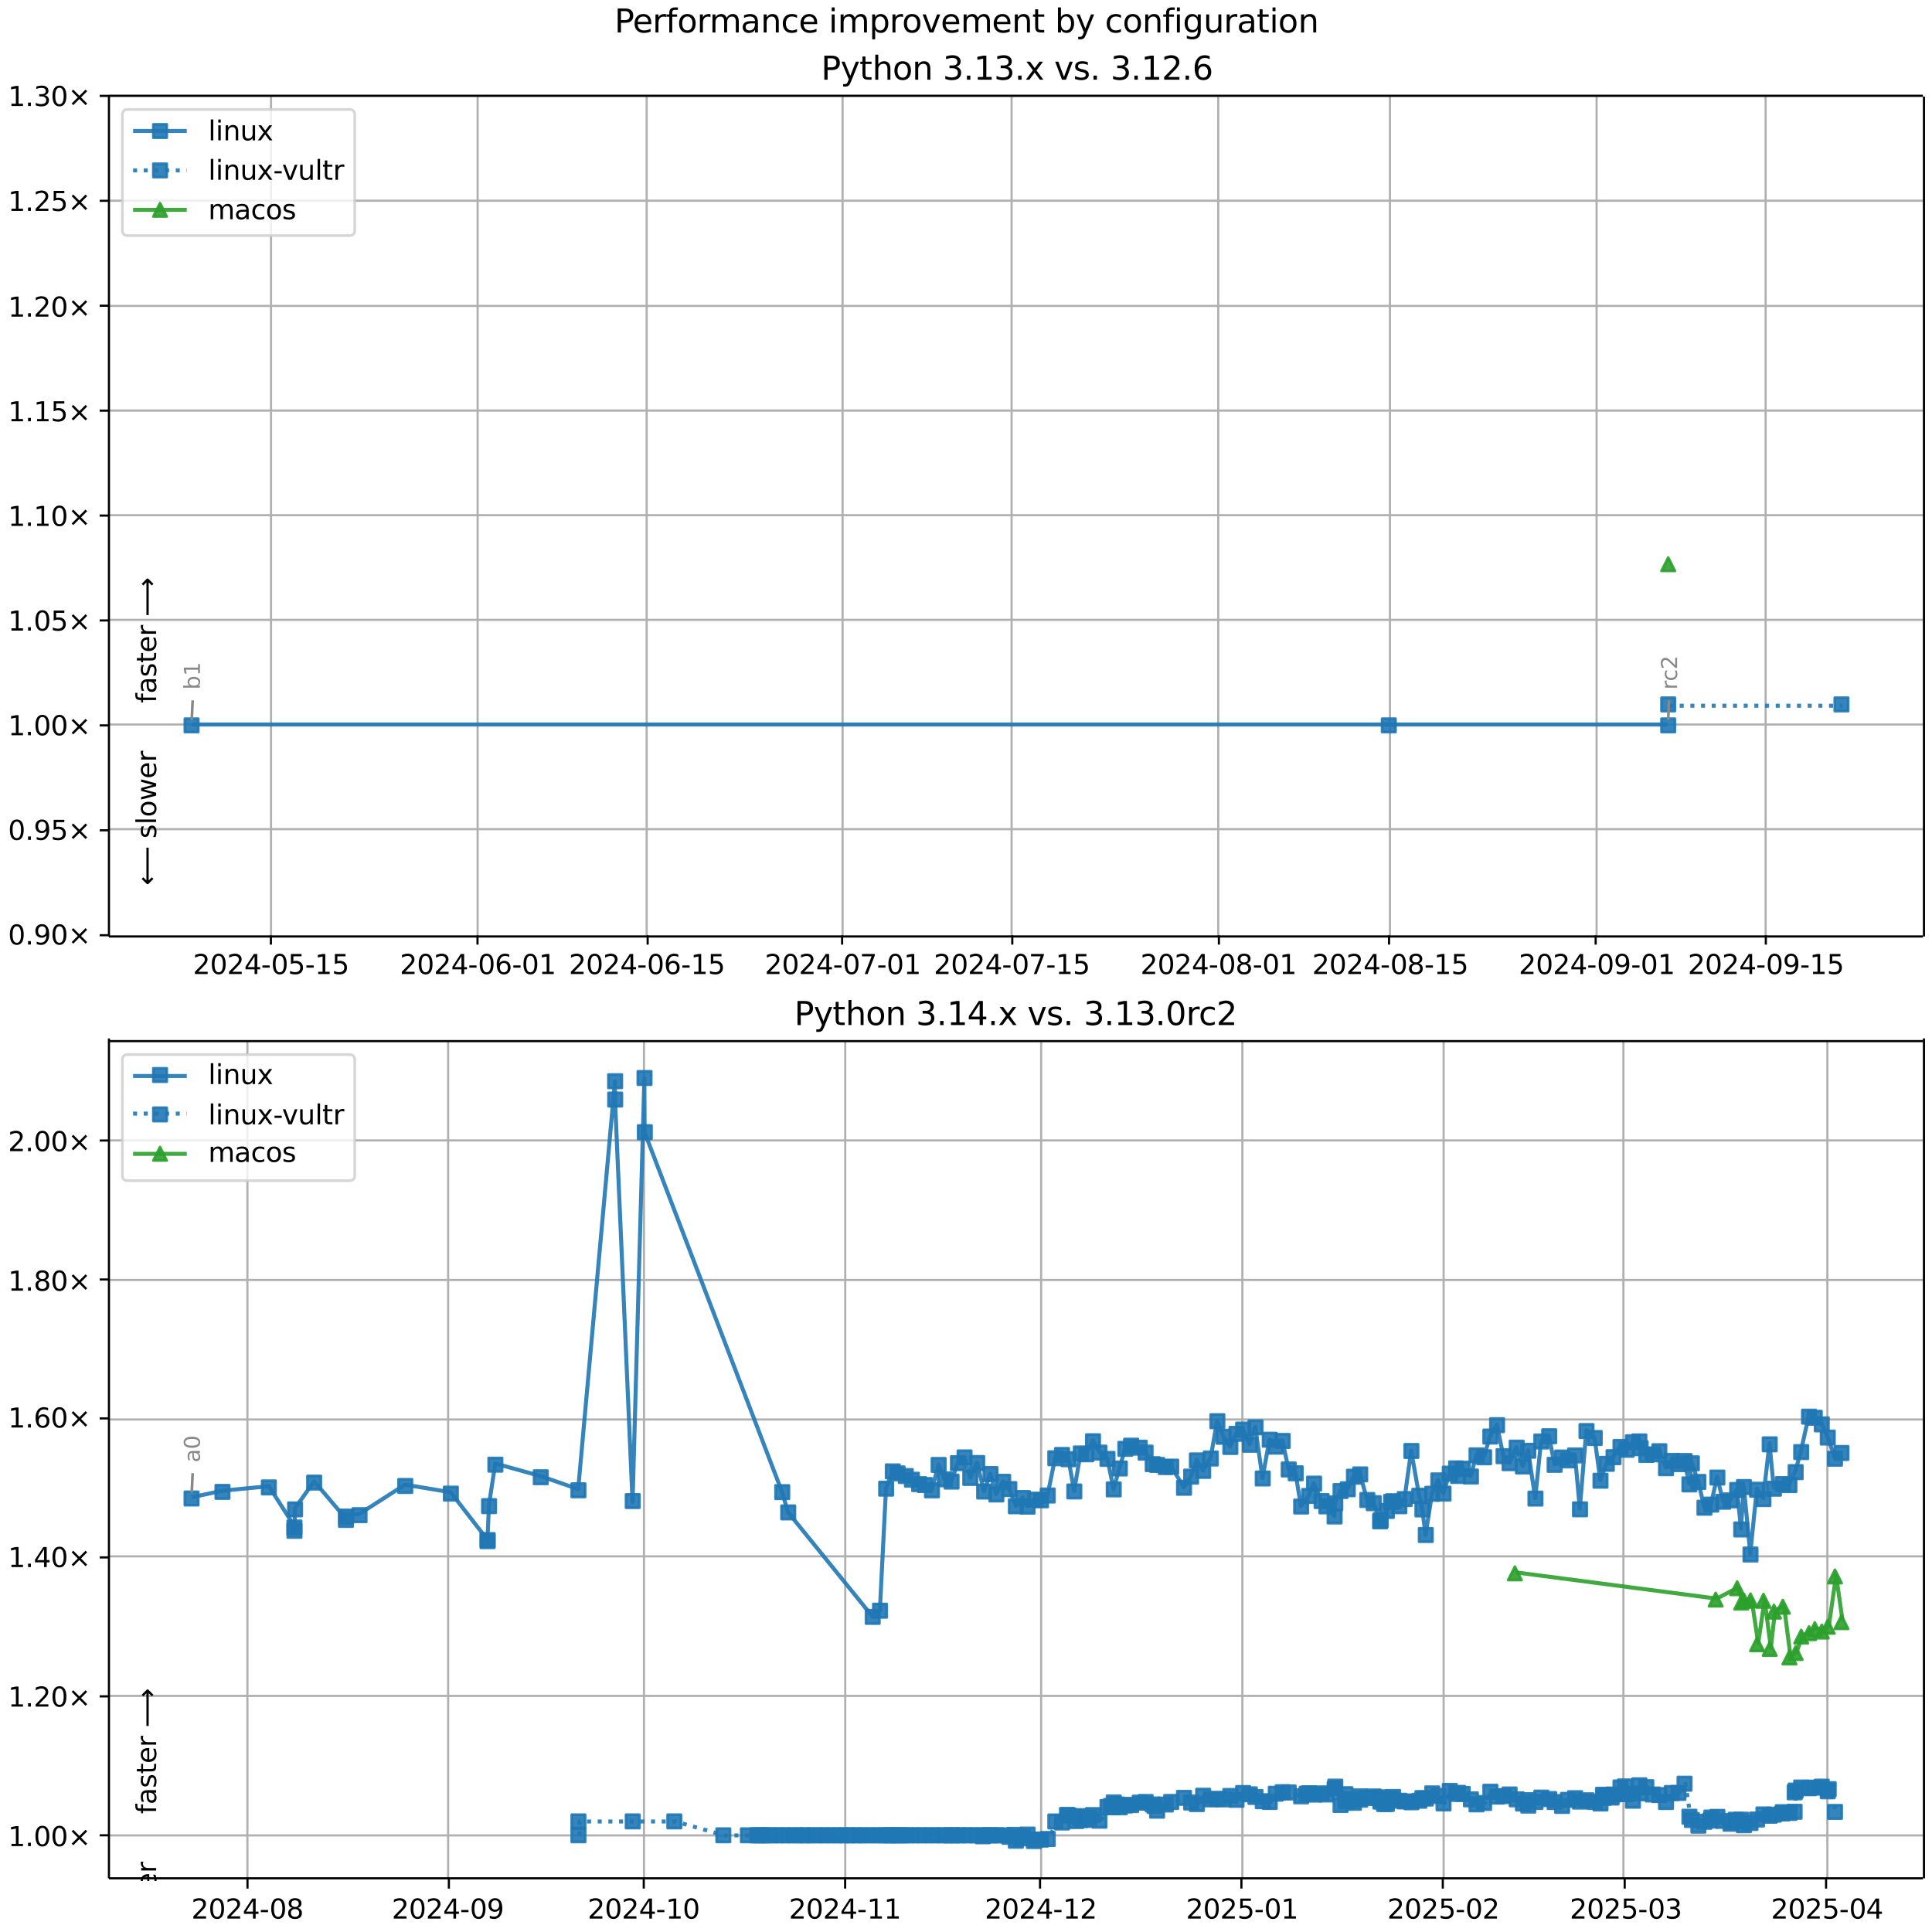 <?xml version="1.0" encoding="UTF-8"?>
<!DOCTYPE svg  PUBLIC '-//W3C//DTD SVG 1.1//EN'  'http://www.w3.org/Graphics/SVG/1.1/DTD/svg11.dtd'>
<svg width="720pt" height="720pt" version="1.1" viewBox="0 0 720 720" xmlns="http://www.w3.org/2000/svg" xmlns:xlink="http://www.w3.org/1999/xlink">
<defs>
<style type="text/css">*{stroke-linejoin: round; stroke-linecap: butt}</style>
</defs>
<path d="m0 720h720v-720h-720z" fill="#fff"/>
<path d="m40.6 349h676v-313h-676z" fill="#fff"/>
<path d="m101 349v-313" clip-path="url(#f)" fill="none" stroke="#b0b0b0" stroke-linecap="square" stroke-width=".8"/>
<defs>
<path id="j" d="m0 0v3.5" stroke="#000" stroke-width=".8"/>
</defs>
<use x="100.953" y="348.529" stroke="#000000" stroke-width=".8" xlink:href="#j"/>
<g transform="translate(71.9 363) scale(.1 -.1)">
<defs>
<path id="c" transform="scale(.016)" d="m1228 531h2203v-531h-2962v531q359 372 979 998 621 627 780 809 303 340 423 576 121 236 121 464 0 372-261 606-261 235-680 235-297 0-627-103-329-103-704-313v638q381 153 712 231 332 78 607 78 725 0 1156-363 431-362 431-968 0-288-108-546-107-257-392-607-78-91-497-524-418-433-1181-1211z"/>
<path id="b" transform="scale(.016)" d="m2034 4250q-487 0-733-480-245-479-245-1442 0-959 245-1439 246-480 733-480 491 0 736 480 246 480 246 1439 0 963-246 1442-245 480-736 480zm0 500q785 0 1199-621 414-620 414-1801 0-1178-414-1799-414-620-1199-620-784 0-1198 620-414 621-414 1799 0 1181 414 1801 414 621 1198 621z"/>
<path id="k" transform="scale(.016)" d="m2419 4116-1594-2491h1594v2491zm-166 550h794v-3041h666v-525h-666v-1100h-628v1100h-2106v609l1940 2957z"/>
<path id="e" transform="scale(.016)" d="m313 2009h1684v-512h-1684v512z"/>
<path id="n" transform="scale(.016)" d="m691 4666h2478v-532h-1900v-1143q137 47 274 70 138 23 276 23 781 0 1237-428 457-428 457-1159 0-753-469-1171-469-417-1322-417-294 0-599 50-304 50-629 150v635q281-153 581-228t634-75q541 0 856 284 316 284 316 772 0 487-316 771-315 285-856 285-253 0-505-56-251-56-513-175v2344z"/>
<path id="d" transform="scale(.016)" d="m794 531h1031v3560l-1122-225v575l1116 225h631v-4135h1031v-531h-2687v531z"/>
</defs>
<use xlink:href="#c"/>
<use transform="translate(63.6)" xlink:href="#b"/>
<use transform="translate(127)" xlink:href="#c"/>
<use transform="translate(191)" xlink:href="#k"/>
<use transform="translate(254)" xlink:href="#e"/>
<use transform="translate(291)" xlink:href="#b"/>
<use transform="translate(354)" xlink:href="#n"/>
<use transform="translate(418)" xlink:href="#e"/>
<use transform="translate(454)" xlink:href="#d"/>
<use transform="translate(518)" xlink:href="#n"/>
</g>
<path d="m178 349v-313" clip-path="url(#f)" fill="none" stroke="#b0b0b0" stroke-linecap="square" stroke-width=".8"/>
<use x="177.953" y="348.529" stroke="#000000" stroke-width=".8" xlink:href="#j"/>
<g transform="translate(149 363) scale(.1 -.1)">
<defs>
<path id="ag" transform="scale(.016)" d="m2113 2584q-425 0-674-291-248-290-248-796 0-503 248-796 249-292 674-292t673 292q248 293 248 796 0 506-248 796-248 291-673 291zm1253 1979v-575q-238 112-480 171-242 60-480 60-625 0-955-422-329-422-376-1275 184 272 462 417 279 145 613 145 703 0 1111-427 408-426 408-1160 0-719-425-1154-425-434-1131-434-810 0-1238 620-428 621-428 1799 0 1106 525 1764t1409 658q238 0 480-47t505-140z"/>
</defs>
<use xlink:href="#c"/>
<use transform="translate(63.6)" xlink:href="#b"/>
<use transform="translate(127)" xlink:href="#c"/>
<use transform="translate(191)" xlink:href="#k"/>
<use transform="translate(254)" xlink:href="#e"/>
<use transform="translate(291)" xlink:href="#b"/>
<use transform="translate(354)" xlink:href="#ag"/>
<use transform="translate(418)" xlink:href="#e"/>
<use transform="translate(454)" xlink:href="#b"/>
<use transform="translate(518)" xlink:href="#d"/>
</g>
<path d="m241 349v-313" clip-path="url(#f)" fill="none" stroke="#b0b0b0" stroke-linecap="square" stroke-width=".8"/>
<use x="241.365" y="348.529" stroke="#000000" stroke-width=".8" xlink:href="#j"/>
<g transform="translate(212 363) scale(.1 -.1)">
<use xlink:href="#c"/>
<use transform="translate(63.6)" xlink:href="#b"/>
<use transform="translate(127)" xlink:href="#c"/>
<use transform="translate(191)" xlink:href="#k"/>
<use transform="translate(254)" xlink:href="#e"/>
<use transform="translate(291)" xlink:href="#b"/>
<use transform="translate(354)" xlink:href="#ag"/>
<use transform="translate(418)" xlink:href="#e"/>
<use transform="translate(454)" xlink:href="#d"/>
<use transform="translate(518)" xlink:href="#n"/>
</g>
<path d="m314 349v-313" clip-path="url(#f)" fill="none" stroke="#b0b0b0" stroke-linecap="square" stroke-width=".8"/>
<use x="313.835" y="348.529" stroke="#000000" stroke-width=".8" xlink:href="#j"/>
<g transform="translate(285 363) scale(.1 -.1)">
<defs>
<path id="am" transform="scale(.016)" d="m525 4666h3e3v-269l-1694-4397h-659l1594 4134h-2241v532z"/>
</defs>
<use xlink:href="#c"/>
<use transform="translate(63.6)" xlink:href="#b"/>
<use transform="translate(127)" xlink:href="#c"/>
<use transform="translate(191)" xlink:href="#k"/>
<use transform="translate(254)" xlink:href="#e"/>
<use transform="translate(291)" xlink:href="#b"/>
<use transform="translate(354)" xlink:href="#am"/>
<use transform="translate(418)" xlink:href="#e"/>
<use transform="translate(454)" xlink:href="#b"/>
<use transform="translate(518)" xlink:href="#d"/>
</g>
<path d="m377 349v-313" clip-path="url(#f)" fill="none" stroke="#b0b0b0" stroke-linecap="square" stroke-width=".8"/>
<use x="377.247" y="348.529" stroke="#000000" stroke-width=".8" xlink:href="#j"/>
<g transform="translate(348 363) scale(.1 -.1)">
<use xlink:href="#c"/>
<use transform="translate(63.6)" xlink:href="#b"/>
<use transform="translate(127)" xlink:href="#c"/>
<use transform="translate(191)" xlink:href="#k"/>
<use transform="translate(254)" xlink:href="#e"/>
<use transform="translate(291)" xlink:href="#b"/>
<use transform="translate(354)" xlink:href="#am"/>
<use transform="translate(418)" xlink:href="#e"/>
<use transform="translate(454)" xlink:href="#d"/>
<use transform="translate(518)" xlink:href="#n"/>
</g>
<path d="m454 349v-313" clip-path="url(#f)" fill="none" stroke="#b0b0b0" stroke-linecap="square" stroke-width=".8"/>
<use x="454.247" y="348.529" stroke="#000000" stroke-width=".8" xlink:href="#j"/>
<g transform="translate(425 363) scale(.1 -.1)">
<defs>
<path id="af" transform="scale(.016)" d="m2034 2216q-450 0-708-241-257-241-257-662 0-422 257-663 258-241 708-241t709 242q260 243 260 662 0 421-258 662-257 241-711 241zm-631 268q-406 100-633 378-226 279-226 679 0 559 398 884 399 325 1092 325 697 0 1094-325t397-884q0-400-227-679-226-278-629-378 456-106 710-416 255-309 255-755 0-679-414-1042-414-362-1186-362-771 0-1186 362-414 363-414 1042 0 446 256 755 257 310 713 416zm-231 997q0-362 226-565 227-203 636-203 407 0 636 203 230 203 230 565 0 363-230 566-229 203-636 203-409 0-636-203-226-203-226-566z"/>
</defs>
<use xlink:href="#c"/>
<use transform="translate(63.6)" xlink:href="#b"/>
<use transform="translate(127)" xlink:href="#c"/>
<use transform="translate(191)" xlink:href="#k"/>
<use transform="translate(254)" xlink:href="#e"/>
<use transform="translate(291)" xlink:href="#b"/>
<use transform="translate(354)" xlink:href="#af"/>
<use transform="translate(418)" xlink:href="#e"/>
<use transform="translate(454)" xlink:href="#b"/>
<use transform="translate(518)" xlink:href="#d"/>
</g>
<path d="m518 349v-313" clip-path="url(#f)" fill="none" stroke="#b0b0b0" stroke-linecap="square" stroke-width=".8"/>
<use x="517.659" y="348.529" stroke="#000000" stroke-width=".8" xlink:href="#j"/>
<g transform="translate(489 363) scale(.1 -.1)">
<use xlink:href="#c"/>
<use transform="translate(63.6)" xlink:href="#b"/>
<use transform="translate(127)" xlink:href="#c"/>
<use transform="translate(191)" xlink:href="#k"/>
<use transform="translate(254)" xlink:href="#e"/>
<use transform="translate(291)" xlink:href="#b"/>
<use transform="translate(354)" xlink:href="#af"/>
<use transform="translate(418)" xlink:href="#e"/>
<use transform="translate(454)" xlink:href="#d"/>
<use transform="translate(518)" xlink:href="#n"/>
</g>
<path d="m595 349v-313" clip-path="url(#f)" fill="none" stroke="#b0b0b0" stroke-linecap="square" stroke-width=".8"/>
<use x="594.659" y="348.529" stroke="#000000" stroke-width=".8" xlink:href="#j"/>
<g transform="translate(566 363) scale(.1 -.1)">
<defs>
<path id="ad" transform="scale(.016)" d="m703 97v575q238-113 481-172 244-59 479-59 625 0 954 420 330 420 377 1277-181-269-460-413-278-144-615-144-700 0-1108 423-408 424-408 1159 0 718 425 1152 425 435 1131 435 810 0 1236-621 427-620 427-1801 0-1103-524-1761-523-658-1407-658-238 0-482 47-243 47-506 141zm1256 1978q425 0 673 290 249 291 249 798 0 503-249 795-248 292-673 292t-673-292-248-795q0-507 248-798 248-290 673-290z"/>
</defs>
<use xlink:href="#c"/>
<use transform="translate(63.6)" xlink:href="#b"/>
<use transform="translate(127)" xlink:href="#c"/>
<use transform="translate(191)" xlink:href="#k"/>
<use transform="translate(254)" xlink:href="#e"/>
<use transform="translate(291)" xlink:href="#b"/>
<use transform="translate(354)" xlink:href="#ad"/>
<use transform="translate(418)" xlink:href="#e"/>
<use transform="translate(454)" xlink:href="#b"/>
<use transform="translate(518)" xlink:href="#d"/>
</g>
<path d="m658 349v-313" clip-path="url(#f)" fill="none" stroke="#b0b0b0" stroke-linecap="square" stroke-width=".8"/>
<use x="658.071" y="348.529" stroke="#000000" stroke-width=".8" xlink:href="#j"/>
<g transform="translate(629 363) scale(.1 -.1)">
<use xlink:href="#c"/>
<use transform="translate(63.6)" xlink:href="#b"/>
<use transform="translate(127)" xlink:href="#c"/>
<use transform="translate(191)" xlink:href="#k"/>
<use transform="translate(254)" xlink:href="#e"/>
<use transform="translate(291)" xlink:href="#b"/>
<use transform="translate(354)" xlink:href="#ad"/>
<use transform="translate(418)" xlink:href="#e"/>
<use transform="translate(454)" xlink:href="#d"/>
<use transform="translate(518)" xlink:href="#n"/>
</g>
<path d="m40.6 349h676" clip-path="url(#f)" fill="none" stroke="#b0b0b0" stroke-linecap="square" stroke-width=".8"/>
<defs>
<path id="l" d="m0 0h-3.5" stroke="#000" stroke-width=".8"/>
</defs>
<use x="40.646" y="348.529" stroke="#000000" stroke-width=".8" xlink:href="#l"/>
<g transform="translate(3 352) scale(.1 -.1)">
<defs>
<path id="g" transform="scale(.016)" d="m684 794h660v-794h-660v794z"/>
<path id="m" transform="scale(.016)" d="m4488 3438-1429-1435 1429-1428-372-378-1435 1434-1434-1434-369 378 1425 1428-1425 1435 369 378 1434-1435 1435 1435 372-378z"/>
</defs>
<use xlink:href="#b"/>
<use transform="translate(63.6)" xlink:href="#g"/>
<use transform="translate(95.4)" xlink:href="#ad"/>
<use transform="translate(159)" xlink:href="#b"/>
<use transform="translate(223)" xlink:href="#m"/>
</g>
<path d="m40.6 309h676" clip-path="url(#f)" fill="none" stroke="#b0b0b0" stroke-linecap="square" stroke-width=".8"/>
<use x="40.646" y="309.429" stroke="#000000" stroke-width=".8" xlink:href="#l"/>
<g transform="translate(3 313) scale(.1 -.1)">
<use xlink:href="#b"/>
<use transform="translate(63.6)" xlink:href="#g"/>
<use transform="translate(95.4)" xlink:href="#ad"/>
<use transform="translate(159)" xlink:href="#n"/>
<use transform="translate(223)" xlink:href="#m"/>
</g>
<path d="m40.6 270h676" clip-path="url(#f)" fill="none" stroke="#b0b0b0" stroke-linecap="square" stroke-width=".8"/>
<use x="40.646" y="270.33" stroke="#000000" stroke-width=".8" xlink:href="#l"/>
<g transform="translate(3 274) scale(.1 -.1)">
<use xlink:href="#d"/>
<use transform="translate(63.6)" xlink:href="#g"/>
<use transform="translate(95.4)" xlink:href="#b"/>
<use transform="translate(159)" xlink:href="#b"/>
<use transform="translate(223)" xlink:href="#m"/>
</g>
<path d="m40.6 231h676" clip-path="url(#f)" fill="none" stroke="#b0b0b0" stroke-linecap="square" stroke-width=".8"/>
<use x="40.646" y="231.23" stroke="#000000" stroke-width=".8" xlink:href="#l"/>
<g transform="translate(3 235) scale(.1 -.1)">
<use xlink:href="#d"/>
<use transform="translate(63.6)" xlink:href="#g"/>
<use transform="translate(95.4)" xlink:href="#b"/>
<use transform="translate(159)" xlink:href="#n"/>
<use transform="translate(223)" xlink:href="#m"/>
</g>
<path d="m40.6 192h676" clip-path="url(#f)" fill="none" stroke="#b0b0b0" stroke-linecap="square" stroke-width=".8"/>
<use x="40.646" y="192.131" stroke="#000000" stroke-width=".8" xlink:href="#l"/>
<g transform="translate(3 196) scale(.1 -.1)">
<use xlink:href="#d"/>
<use transform="translate(63.6)" xlink:href="#g"/>
<use transform="translate(95.4)" xlink:href="#d"/>
<use transform="translate(159)" xlink:href="#b"/>
<use transform="translate(223)" xlink:href="#m"/>
</g>
<path d="m40.6 153h676" clip-path="url(#f)" fill="none" stroke="#b0b0b0" stroke-linecap="square" stroke-width=".8"/>
<use x="40.646" y="153.031" stroke="#000000" stroke-width=".8" xlink:href="#l"/>
<g transform="translate(3 157) scale(.1 -.1)">
<use xlink:href="#d"/>
<use transform="translate(63.6)" xlink:href="#g"/>
<use transform="translate(95.4)" xlink:href="#d"/>
<use transform="translate(159)" xlink:href="#n"/>
<use transform="translate(223)" xlink:href="#m"/>
</g>
<path d="m40.6 114h676" clip-path="url(#f)" fill="none" stroke="#b0b0b0" stroke-linecap="square" stroke-width=".8"/>
<use x="40.646" y="113.932" stroke="#000000" stroke-width=".8" xlink:href="#l"/>
<g transform="translate(3 118) scale(.1 -.1)">
<use xlink:href="#d"/>
<use transform="translate(63.6)" xlink:href="#g"/>
<use transform="translate(95.4)" xlink:href="#c"/>
<use transform="translate(159)" xlink:href="#b"/>
<use transform="translate(223)" xlink:href="#m"/>
</g>
<path d="m40.6 74.8h676" clip-path="url(#f)" fill="none" stroke="#b0b0b0" stroke-linecap="square" stroke-width=".8"/>
<use x="40.646" y="74.832" stroke="#000000" stroke-width=".8" xlink:href="#l"/>
<g transform="translate(3 78.6) scale(.1 -.1)">
<use xlink:href="#d"/>
<use transform="translate(63.6)" xlink:href="#g"/>
<use transform="translate(95.4)" xlink:href="#c"/>
<use transform="translate(159)" xlink:href="#n"/>
<use transform="translate(223)" xlink:href="#m"/>
</g>
<path d="m40.6 35.7h676" clip-path="url(#f)" fill="none" stroke="#b0b0b0" stroke-linecap="square" stroke-width=".8"/>
<use x="40.646" y="35.733" stroke="#000000" stroke-width=".8" xlink:href="#l"/>
<g transform="translate(3 39.5) scale(.1 -.1)">
<defs>
<path id="v" transform="scale(.016)" d="m2597 2516q453-97 707-404 255-306 255-756 0-690-475-1069-475-378-1350-378-293 0-604 58t-642 174v609q262-153 574-231 313-78 654-78 593 0 904 234t311 681q0 413-289 645-289 233-804 233h-544v519h569q465 0 712 186t247 536q0 359-255 551-254 193-729 193-260 0-557-57-297-56-653-174v562q360 100 674 150t592 50q719 0 1137-327 419-326 419-882 0-388-222-655t-631-370z"/>
</defs>
<use xlink:href="#d"/>
<use transform="translate(63.6)" xlink:href="#g"/>
<use transform="translate(95.4)" xlink:href="#v"/>
<use transform="translate(159)" xlink:href="#b"/>
<use transform="translate(223)" xlink:href="#m"/>
</g>
<path d="m71.4 270h446 104" clip-path="url(#f)" fill="none" stroke="#1f77b4" stroke-linecap="square" stroke-opacity=".9" stroke-width="1.5"/>
<defs>
<path id="a" d="m-2.5 2.5h5v-5h-5z" stroke="#1f77b4" stroke-opacity=".9"/>
</defs>
<g clip-path="url(#f)" fill="#1f77b4" fill-opacity=".9" stroke="#1f77b4" stroke-opacity=".9">
<use x="71.389" y="270.33" xlink:href="#a"/>
<use x="517.569" y="270.33" xlink:href="#a"/>
<use x="621.695" y="270.33" xlink:href="#a"/>
</g>
<g stroke="#1f77b4" stroke-opacity=".9">
<path d="m622 263h64.6" clip-path="url(#f)" fill="none" stroke-dasharray="1.5,2.475" stroke-width="1.5"/>
<g clip-path="url(#f)" fill="#1f77b4" fill-opacity=".9">
<use x="621.695" y="262.51" xlink:href="#a"/>
<use x="686.256" y="262.51" xlink:href="#a"/>
</g>
</g>
<path d="m622 210" clip-path="url(#f)" fill="none" stroke="#2ca02c" stroke-linecap="square" stroke-opacity=".9" stroke-width="1.5"/>
<defs>
<path id="i" d="m0-2.5-2.5 5h5z" stroke="#2ca02c" stroke-opacity=".9"/>
</defs>
<g clip-path="url(#f)">
<use x="621.695" y="210.261" fill="#2ca02c" fill-opacity=".9" stroke="#2ca02c" stroke-opacity=".9" xlink:href="#i"/>
</g>
<path d="m40.6 349v-313" fill="none" stroke="#000" stroke-linecap="square" stroke-width=".8"/>
<path d="m717 349v-313" fill="none" stroke="#000" stroke-linecap="square" stroke-width=".8"/>
<path d="m40.6 349h676" fill="none" stroke="#000" stroke-linecap="square" stroke-width=".8"/>
<path d="m40.6 35.7h676" fill="none" stroke="#000" stroke-linecap="square" stroke-width=".8"/>
<path d="m71.8 261-0.348 7.35" fill="none" stroke="#888" stroke-linecap="round"/>
<g transform="translate(74.5 257) rotate(-90) scale(.08 -.08)" fill="#888">
<defs>
<path id="al" transform="scale(.016)" d="m3116 1747q0 634-261 995t-717 361q-457 0-718-361t-261-995 261-995 718-361q456 0 717 361t261 995zm-1957 1222q182 312 458 463 277 152 661 152 638 0 1036-506 399-506 399-1331t-399-1332q-398-506-1036-506-384 0-661 152-276 152-458 464v-525h-578v4863h578v-1894z"/>
</defs>
<use xlink:href="#al"/>
<use transform="translate(63.5)" xlink:href="#d"/>
</g>
<path d="m622 261-0.326 7.34" fill="none" stroke="#888" stroke-linecap="round"/>
<g transform="translate(625 257) rotate(-90) scale(.08 -.08)" fill="#888">
<defs>
<path id="o" transform="scale(.016)" d="m2631 2963q-97 56-211 82-114 27-251 27-488 0-749-317t-261-911v-1844h-578v3500h578v-544q182 319 472 473 291 155 707 155 59 0 131-8 72-7 159-23l3-590z"/>
<path id="aa" transform="scale(.016)" d="m3122 3366v-538q-244 135-489 202t-495 67q-560 0-870-355-309-354-309-995t309-996q310-354 870-354 250 0 495 67t489 202v-532q-241-112-499-168-257-57-548-57-791 0-1257 497-465 497-465 1341 0 856 470 1346 471 491 1290 491 265 0 518-55 253-54 491-163z"/>
</defs>
<use xlink:href="#o"/>
<use transform="translate(38.9)" xlink:href="#aa"/>
<use transform="translate(93.8)" xlink:href="#c"/>
</g>
<g clip-path="url(#f)">
<g transform="translate(58.2 262) rotate(-90) scale(.1 -.1)">
<defs>
<path id="ae" transform="scale(.016)" d="m2375 4863v-479h-550q-309 0-430-125-120-125-120-450v-309h947v-447h-947v-3053h-578v3053h-550v447h550v244q0 584 272 851 272 268 862 268h544z"/>
<path id="y" transform="scale(.016)" d="m2194 1759q-697 0-966-159t-269-544q0-306 202-486 202-179 548-179 479 0 768 339t289 901v128h-572zm1147 238v-2e3h-575v531q-197-318-491-470t-719-152q-537 0-855 302-317 302-317 808 0 590 395 890 396 300 1180 300h807v57q0 397-261 614t-733 217q-300 0-585-72-284-72-546-216v532q315 122 612 182 297 61 578 61 760 0 1135-394 375-393 375-1193z"/>
<path id="s" transform="scale(.016)" d="m2834 3397v-544q-243 125-506 187-262 63-544 63-428 0-642-131t-214-394q0-200 153-314t616-217l197-44q612-131 870-370t258-667q0-488-386-773-386-284-1061-284-281 0-586 55t-642 164v594q319-166 628-249 309-82 613-82 406 0 624 139 219 139 219 392 0 234-158 359-157 125-692 241l-200 47q-534 112-772 345-237 233-237 639 0 494 350 762 350 269 994 269 318 0 599-47 282-46 519-140z"/>
<path id="r" transform="scale(.016)" d="m1172 4494v-994h1184v-447h-1184v-1900q0-428 117-550t477-122h590v-481h-590q-666 0-919 248-253 249-253 905v1900h-422v447h422v994h578z"/>
<path id="u" transform="scale(.016)" d="m3597 1894v-281h-2644q38-594 358-905t892-311q331 0 642 81t618 244v-544q-310-131-635-200t-659-69q-838 0-1327 487-489 488-489 1320 0 859 464 1363 464 505 1252 505 706 0 1117-455 411-454 411-1235zm-575 169q-6 471-264 752-258 282-683 282-481 0-770-272t-333-766l2050 4z"/>
<path id="an" transform="scale(.016)" d="m8863 2147v-281l-1229-1228-375 375 729 728h-7622v531h7622l-729 728 375 375 1229-1228z"/>
</defs>
<use xlink:href="#ae"/>
<use transform="translate(35.2)" xlink:href="#y"/>
<use transform="translate(96.5)" xlink:href="#s"/>
<use transform="translate(149)" xlink:href="#r"/>
<use transform="translate(188)" xlink:href="#u"/>
<use transform="translate(249)" xlink:href="#o"/>
<use transform="translate(290)" xlink:href="#DejaVuSans-20"/>
<use transform="translate(322)" xlink:href="#an"/>
</g>
</g>
<g clip-path="url(#f)">
<g transform="translate(58.2 330) rotate(-90) scale(.1 -.1)">
<defs>
<path id="ao" transform="scale(.016)" d="m313 1866v281l1228 1228 375-375-728-728h7621v-531h-7621l728-728-375-375-1228 1228z"/>
<path id="t" transform="scale(.016)" d="m603 4863h575v-4863h-575v4863z"/>
<path id="p" transform="scale(.016)" d="m1959 3097q-462 0-731-361t-269-989 267-989q268-361 733-361 460 0 728 362 269 363 269 988 0 622-269 986-268 364-728 364zm0 487q750 0 1178-488 429-487 429-1349 0-859-429-1349-428-489-1178-489-753 0-1180 489-426 490-426 1349 0 862 426 1349 427 488 1180 488z"/>
<path id="aj" transform="scale(.016)" d="m269 3500h575l719-2731 715 2731h678l719-2731 716 2731h575l-916-3500h-678l-753 2869-756-2869h-679l-915 3500z"/>
</defs>
<use xlink:href="#ao"/>
<use transform="translate(143)" xlink:href="#DejaVuSans-20"/>
<use transform="translate(175)" xlink:href="#s"/>
<use transform="translate(227)" xlink:href="#t"/>
<use transform="translate(255)" xlink:href="#p"/>
<use transform="translate(316)" xlink:href="#aj"/>
<use transform="translate(398)" xlink:href="#u"/>
<use transform="translate(460)" xlink:href="#o"/>
</g>
</g>
<g transform="translate(306 29.7) scale(.12 -.12)">
<defs>
<path id="ai" transform="scale(.016)" d="m1259 4147v-1753h794q441 0 681 228 241 228 241 650 0 419-241 647-240 228-681 228h-794zm-631 519h1425q785 0 1186-355 402-355 402-1039 0-691-402-1044-401-353-1186-353h-794v-1875h-631v4666z"/>
<path id="ah" transform="scale(.016)" d="m2059-325q-243-625-475-815-231-191-618-191h-460v481h338q237 0 368 113 132 112 291 531l103 262-1415 3444h609l1094-2737 1094 2737h609l-1538-3825z"/>
<path id="ak" transform="scale(.016)" d="m3513 2113v-2113h-575v2094q0 497-194 743-194 247-581 247-466 0-735-297-269-296-269-809v-1978h-578v4863h578v-1907q207 316 486 472 280 156 646 156 603 0 912-373 310-373 310-1098z"/>
<path id="q" transform="scale(.016)" d="m3513 2113v-2113h-575v2094q0 497-194 743-194 247-581 247-466 0-735-297-269-296-269-809v-1978h-578v3500h578v-544q207 316 486 472 280 156 646 156 603 0 912-373 310-373 310-1098z"/>
<path id="z" transform="scale(.016)" d="m3513 3500-1266-1703 1331-1797h-678l-1019 1375-1018-1375h-679l1360 1831-1244 1669h678l928-1247 928 1247h679z"/>
<path id="ab" transform="scale(.016)" d="m191 3500h609l1094-2937 1094 2937h609l-1313-3500h-781l-1312 3500z"/>
</defs>
<use xlink:href="#ai"/>
<use transform="translate(60.3)" xlink:href="#ah"/>
<use transform="translate(119)" xlink:href="#r"/>
<use transform="translate(159)" xlink:href="#ak"/>
<use transform="translate(222)" xlink:href="#p"/>
<use transform="translate(283)" xlink:href="#q"/>
<use transform="translate(347)" xlink:href="#DejaVuSans-20"/>
<use transform="translate(378)" xlink:href="#v"/>
<use transform="translate(442)" xlink:href="#g"/>
<use transform="translate(474)" xlink:href="#d"/>
<use transform="translate(537)" xlink:href="#v"/>
<use transform="translate(601)" xlink:href="#g"/>
<use transform="translate(633)" xlink:href="#z"/>
<use transform="translate(692)" xlink:href="#DejaVuSans-20"/>
<use transform="translate(724)" xlink:href="#ab"/>
<use transform="translate(783)" xlink:href="#s"/>
<use transform="translate(835)" xlink:href="#g"/>
<use transform="translate(867)" xlink:href="#DejaVuSans-20"/>
<use transform="translate(899)" xlink:href="#v"/>
<use transform="translate(962)" xlink:href="#g"/>
<use transform="translate(994)" xlink:href="#d"/>
<use transform="translate(1058)" xlink:href="#c"/>
<use transform="translate(1121)" xlink:href="#g"/>
<use transform="translate(1153)" xlink:href="#ag"/>
</g>
<path d="m47.6 87.8h82.6q2 0 2-2v-43q0-2-2-2h-82.6q-2 0-2 2v43q0 2 2 2z" fill="#fff" opacity=".8" stroke="#ccc"/>
<path d="m49.6 48.8h10 10" fill="none" stroke="#1f77b4" stroke-linecap="square" stroke-opacity=".9" stroke-width="1.5"/>
<use x="59.646" y="48.831" fill="#1f77b4" fill-opacity=".9" stroke="#1f77b4" stroke-opacity=".9" xlink:href="#a"/>
<g transform="translate(77.6 52.3) scale(.1 -.1)">
<defs>
<path id="x" transform="scale(.016)" d="m603 3500h575v-3500h-575v3500zm0 1363h575v-729h-575v729z"/>
<path id="w" transform="scale(.016)" d="m544 1381v2119h575v-2097q0-497 193-746 194-248 582-248 465 0 735 297 271 297 271 810v1984h575v-3500h-575v538q-209-319-486-474-276-155-642-155-603 0-916 375-312 375-312 1097zm1447 2203z"/>
</defs>
<use xlink:href="#t"/>
<use transform="translate(27.8)" xlink:href="#x"/>
<use transform="translate(55.6)" xlink:href="#q"/>
<use transform="translate(119)" xlink:href="#w"/>
<use transform="translate(182)" xlink:href="#z"/>
</g>
<path d="m49.6 63.5h10 10" fill="none" stroke="#1f77b4" stroke-dasharray="1.5,2.475" stroke-opacity=".9" stroke-width="1.5"/>
<use x="59.646" y="63.509" fill="#1f77b4" fill-opacity=".9" stroke="#1f77b4" stroke-opacity=".9" xlink:href="#a"/>
<g transform="translate(77.6 67) scale(.1 -.1)">
<use xlink:href="#t"/>
<use transform="translate(27.8)" xlink:href="#x"/>
<use transform="translate(55.6)" xlink:href="#q"/>
<use transform="translate(119)" xlink:href="#w"/>
<use transform="translate(182)" xlink:href="#z"/>
<use transform="translate(242)" xlink:href="#e"/>
<use transform="translate(275)" xlink:href="#ab"/>
<use transform="translate(334)" xlink:href="#w"/>
<use transform="translate(398)" xlink:href="#t"/>
<use transform="translate(425)" xlink:href="#r"/>
<use transform="translate(465)" xlink:href="#o"/>
</g>
<path d="m49.6 78.2h10 10" fill="none" stroke="#2ca02c" stroke-linecap="square" stroke-opacity=".9" stroke-width="1.5"/>
<use x="59.646" y="78.187" fill="#2ca02c" fill-opacity=".9" stroke="#2ca02c" stroke-opacity=".9" xlink:href="#i"/>
<g transform="translate(77.6 81.7) scale(.1 -.1)">
<defs>
<path id="ac" transform="scale(.016)" d="m3328 2828q216 388 516 572t706 184q547 0 844-383 297-382 297-1088v-2113h-578v2094q0 503-179 746-178 244-543 244-447 0-707-297-259-296-259-809v-1978h-578v2094q0 506-178 748t-550 242q-441 0-701-298-259-298-259-808v-1978h-578v3500h578v-544q197 322 472 475t653 153q382 0 649-194 267-193 395-562z"/>
</defs>
<use xlink:href="#ac"/>
<use transform="translate(97.4)" xlink:href="#y"/>
<use transform="translate(159)" xlink:href="#aa"/>
<use transform="translate(214)" xlink:href="#p"/>
<use transform="translate(275)" xlink:href="#s"/>
</g>
<path d="m40.6 700h676v-313h-676z" fill="#fff"/>
<path d="m92.2 700v-313" clip-path="url(#h)" fill="none" stroke="#b0b0b0" stroke-linecap="square" stroke-width=".8"/>
<use x="92.233" y="700.322" stroke="#000000" stroke-width=".8" xlink:href="#j"/>
<g transform="translate(71.3 715) scale(.1 -.1)">
<use xlink:href="#c"/>
<use transform="translate(63.6)" xlink:href="#b"/>
<use transform="translate(127)" xlink:href="#c"/>
<use transform="translate(191)" xlink:href="#k"/>
<use transform="translate(254)" xlink:href="#e"/>
<use transform="translate(291)" xlink:href="#b"/>
<use transform="translate(354)" xlink:href="#af"/>
</g>
<path d="m167 700v-313" clip-path="url(#h)" fill="none" stroke="#b0b0b0" stroke-linecap="square" stroke-width=".8"/>
<use x="167.282" y="700.322" stroke="#000000" stroke-width=".8" xlink:href="#j"/>
<g transform="translate(146 715) scale(.1 -.1)">
<use xlink:href="#c"/>
<use transform="translate(63.6)" xlink:href="#b"/>
<use transform="translate(127)" xlink:href="#c"/>
<use transform="translate(191)" xlink:href="#k"/>
<use transform="translate(254)" xlink:href="#e"/>
<use transform="translate(291)" xlink:href="#b"/>
<use transform="translate(354)" xlink:href="#ad"/>
</g>
<path d="m240 700v-313" clip-path="url(#h)" fill="none" stroke="#b0b0b0" stroke-linecap="square" stroke-width=".8"/>
<use x="239.91" y="700.322" stroke="#000000" stroke-width=".8" xlink:href="#j"/>
<g transform="translate(219 715) scale(.1 -.1)">
<use xlink:href="#c"/>
<use transform="translate(63.6)" xlink:href="#b"/>
<use transform="translate(127)" xlink:href="#c"/>
<use transform="translate(191)" xlink:href="#k"/>
<use transform="translate(254)" xlink:href="#e"/>
<use transform="translate(291)" xlink:href="#d"/>
<use transform="translate(354)" xlink:href="#b"/>
</g>
<path d="m315 700v-313" clip-path="url(#h)" fill="none" stroke="#b0b0b0" stroke-linecap="square" stroke-width=".8"/>
<use x="314.96" y="700.322" stroke="#000000" stroke-width=".8" xlink:href="#j"/>
<g transform="translate(294 715) scale(.1 -.1)">
<use xlink:href="#c"/>
<use transform="translate(63.6)" xlink:href="#b"/>
<use transform="translate(127)" xlink:href="#c"/>
<use transform="translate(191)" xlink:href="#k"/>
<use transform="translate(254)" xlink:href="#e"/>
<use transform="translate(291)" xlink:href="#d"/>
<use transform="translate(354)" xlink:href="#d"/>
</g>
<path d="m388 700v-313" clip-path="url(#h)" fill="none" stroke="#b0b0b0" stroke-linecap="square" stroke-width=".8"/>
<use x="387.588" y="700.322" stroke="#000000" stroke-width=".8" xlink:href="#j"/>
<g transform="translate(367 715) scale(.1 -.1)">
<use xlink:href="#c"/>
<use transform="translate(63.6)" xlink:href="#b"/>
<use transform="translate(127)" xlink:href="#c"/>
<use transform="translate(191)" xlink:href="#k"/>
<use transform="translate(254)" xlink:href="#e"/>
<use transform="translate(291)" xlink:href="#d"/>
<use transform="translate(354)" xlink:href="#c"/>
</g>
<path d="m463 700v-313" clip-path="url(#h)" fill="none" stroke="#b0b0b0" stroke-linecap="square" stroke-width=".8"/>
<use x="462.638" y="700.322" stroke="#000000" stroke-width=".8" xlink:href="#j"/>
<g transform="translate(442 715) scale(.1 -.1)">
<use xlink:href="#c"/>
<use transform="translate(63.6)" xlink:href="#b"/>
<use transform="translate(127)" xlink:href="#c"/>
<use transform="translate(191)" xlink:href="#n"/>
<use transform="translate(254)" xlink:href="#e"/>
<use transform="translate(291)" xlink:href="#b"/>
<use transform="translate(354)" xlink:href="#d"/>
</g>
<path d="m538 700v-313" clip-path="url(#h)" fill="none" stroke="#b0b0b0" stroke-linecap="square" stroke-width=".8"/>
<use x="537.687" y="700.322" stroke="#000000" stroke-width=".8" xlink:href="#j"/>
<g transform="translate(517 715) scale(.1 -.1)">
<use xlink:href="#c"/>
<use transform="translate(63.6)" xlink:href="#b"/>
<use transform="translate(127)" xlink:href="#c"/>
<use transform="translate(191)" xlink:href="#n"/>
<use transform="translate(254)" xlink:href="#e"/>
<use transform="translate(291)" xlink:href="#b"/>
<use transform="translate(354)" xlink:href="#c"/>
</g>
<path d="m605 700v-313" clip-path="url(#h)" fill="none" stroke="#b0b0b0" stroke-linecap="square" stroke-width=".8"/>
<use x="605.474" y="700.322" stroke="#000000" stroke-width=".8" xlink:href="#j"/>
<g transform="translate(585 715) scale(.1 -.1)">
<use xlink:href="#c"/>
<use transform="translate(63.6)" xlink:href="#b"/>
<use transform="translate(127)" xlink:href="#c"/>
<use transform="translate(191)" xlink:href="#n"/>
<use transform="translate(254)" xlink:href="#e"/>
<use transform="translate(291)" xlink:href="#b"/>
<use transform="translate(354)" xlink:href="#v"/>
</g>
<path d="m681 700v-313" clip-path="url(#h)" fill="none" stroke="#b0b0b0" stroke-linecap="square" stroke-width=".8"/>
<use x="680.523" y="700.322" stroke="#000000" stroke-width=".8" xlink:href="#j"/>
<g transform="translate(660 715) scale(.1 -.1)">
<use xlink:href="#c"/>
<use transform="translate(63.6)" xlink:href="#b"/>
<use transform="translate(127)" xlink:href="#c"/>
<use transform="translate(191)" xlink:href="#n"/>
<use transform="translate(254)" xlink:href="#e"/>
<use transform="translate(291)" xlink:href="#b"/>
<use transform="translate(354)" xlink:href="#k"/>
</g>
<path d="m40.6 684h676" clip-path="url(#h)" fill="none" stroke="#b0b0b0" stroke-linecap="square" stroke-width=".8"/>
<use x="40.646" y="683.96" stroke="#000000" stroke-width=".8" xlink:href="#l"/>
<g transform="translate(3 688) scale(.1 -.1)">
<use xlink:href="#d"/>
<use transform="translate(63.6)" xlink:href="#g"/>
<use transform="translate(95.4)" xlink:href="#b"/>
<use transform="translate(159)" xlink:href="#b"/>
<use transform="translate(223)" xlink:href="#m"/>
</g>
<path d="m40.6 632h676" clip-path="url(#h)" fill="none" stroke="#b0b0b0" stroke-linecap="square" stroke-width=".8"/>
<use x="40.646" y="632.175" stroke="#000000" stroke-width=".8" xlink:href="#l"/>
<g transform="translate(3 636) scale(.1 -.1)">
<use xlink:href="#d"/>
<use transform="translate(63.6)" xlink:href="#g"/>
<use transform="translate(95.4)" xlink:href="#c"/>
<use transform="translate(159)" xlink:href="#b"/>
<use transform="translate(223)" xlink:href="#m"/>
</g>
<path d="m40.6 580h676" clip-path="url(#h)" fill="none" stroke="#b0b0b0" stroke-linecap="square" stroke-width=".8"/>
<use x="40.646" y="580.391" stroke="#000000" stroke-width=".8" xlink:href="#l"/>
<g transform="translate(3 584) scale(.1 -.1)">
<use xlink:href="#d"/>
<use transform="translate(63.6)" xlink:href="#g"/>
<use transform="translate(95.4)" xlink:href="#k"/>
<use transform="translate(159)" xlink:href="#b"/>
<use transform="translate(223)" xlink:href="#m"/>
</g>
<path d="m40.6 529h676" clip-path="url(#h)" fill="none" stroke="#b0b0b0" stroke-linecap="square" stroke-width=".8"/>
<use x="40.646" y="528.607" stroke="#000000" stroke-width=".8" xlink:href="#l"/>
<g transform="translate(3 532) scale(.1 -.1)">
<use xlink:href="#d"/>
<use transform="translate(63.6)" xlink:href="#g"/>
<use transform="translate(95.4)" xlink:href="#ag"/>
<use transform="translate(159)" xlink:href="#b"/>
<use transform="translate(223)" xlink:href="#m"/>
</g>
<path d="m40.6 477h676" clip-path="url(#h)" fill="none" stroke="#b0b0b0" stroke-linecap="square" stroke-width=".8"/>
<use x="40.646" y="476.823" stroke="#000000" stroke-width=".8" xlink:href="#l"/>
<g transform="translate(3 481) scale(.1 -.1)">
<use xlink:href="#d"/>
<use transform="translate(63.6)" xlink:href="#g"/>
<use transform="translate(95.4)" xlink:href="#af"/>
<use transform="translate(159)" xlink:href="#b"/>
<use transform="translate(223)" xlink:href="#m"/>
</g>
<path d="m40.6 425h676" clip-path="url(#h)" fill="none" stroke="#b0b0b0" stroke-linecap="square" stroke-width=".8"/>
<use x="40.646" y="425.038" stroke="#000000" stroke-width=".8" xlink:href="#l"/>
<g transform="translate(3 429) scale(.1 -.1)">
<use xlink:href="#c"/>
<use transform="translate(63.6)" xlink:href="#g"/>
<use transform="translate(95.4)" xlink:href="#b"/>
<use transform="translate(159)" xlink:href="#b"/>
<use transform="translate(223)" xlink:href="#m"/>
</g>
<g stroke="#1f77b4" stroke-opacity=".9">
<path d="m71.4 558 11.5-2.46 17.3-1.67 9.52 14.9 0.015 1.25 0.23-7.99 7.12-9.98 11.8 13.9 0.083-1.26 4.99-0.514 17-10.9 17 2.85 13.7 17.7 0.027-0.423 0.538-12.6 2.35-15.4 16.9 4.69 14 4.86 13.7-152 0.025 6.85 6.54 150 4.4-158 0.101 20.2 51.2 134 2.23 7.56 31.5 38.9 2.73-2.31 2.29-45.5 2.47-6.45 1.79 0.752 3.05 0.991 4.96 3.02 2.14 0.33 2.66 1.98 2.48-9.48 2.3 5.36 2.52 0.851 2.38-6.87 2.47-2.14 2.13 7.65 2.58-5.56 2.59 10.6 2.36-6.51 2.18 7.62 2.52-4.74 2.31 2.71 2.44 6.41 2.6-3.08 1.77 3.23 2.83-2.61 2.18 0.249 2.5-1.8 2.83-13.9 2.5-1.25 2.43 1.6 2.14 12 2.42-14.2 2.05 0.324 2.5-4.87 2.4 4.26 2.99 2.33 2.33 11.4 4.34-15.1 2.13-1.19 3.21 0.753 2.19 1.85 2.65 4.29 1.64 0.284 3.23 0.81 2.02-0.158 4.78 7.87 2.65-4.15 2.14-6.05 2.34 3.91 2.84-4.62 2.45-13.9 2.31 5.8 2.52 3.81 2.29-4.91 2.47-1.57 2.5 5.64 2.1-6.5 2.7 19.1 2.61-14.4 2.25 2.59 2.59-2.13 2.23 10.6 2.62 1.42 2.03 12.4 2.95-3.95 1.86-4.59 2.79 6.49 1.8 1.98 3.06 3.77 0.255-4.9 1.96-4.58 2.7-0.669 2.3-4.67 2.34-0.869 2.64 9.54 2.4 1.19 2.38 6.78 0.191-0.442 2.31-3.43 1.57-3.38 0.77-0.261 2.32 1.88 2-2.69 2.49-17.9 2.95 16.7 1.16 5.1 1.26 9.53 2.41-15.4 2.26-4.99 1.94 4.92 2.33-7.44 2.37-1.95 0.711 2.83 1.75-2.73 3.06 2.93 2.08-7.91 2.82 0.721 2.32-7.72 2.51-4.25 2.41 11.6 2.25 2.61 2.64-5.8 2.34 7.02 1.99-5.87 2.67 17.8 2.18-21.3 2.94-1.95 2.02 10.6 2.79-2.72 2.22 1.09 2.65-1.86 1.81 20.1 2.42-29.2 3.07 2.58 2.14 15.9 2.37-6.3 2.49-2.48 2.6-3.8 2.26 1.06 2.37-2.83 2.41-0.307 0.471 2.53 2.11 2.52 2.43-0.219 2.41-1.17 2.49 6.35 2.17-2.75 2.47 1.23 2.27-1.18 1.81 8.73 0.914-7.86 2.43 6.94 2.27 9.61 2.55-1.16 2.25-10.1 2.17 9.03 2.74-0.521 2.48-3.87 1.51 14.7 1.02-15.8 2.44 25.1 2.44-24.2 2.38 3.49 2.33-20.4 1.58 16.5 3.31-1.71 2.45 0.375 2.32-4.84 2.07-7.46 2.91-13.2 2.15 0.41 2.61 2.47 2.23 4.91 2.69 7.88 2.41-2.13v0" clip-path="url(#h)" fill="none" stroke-linecap="square" stroke-width="1.5"/>
<g clip-path="url(#h)" fill="#1f77b4" fill-opacity=".9">
<use x="71.389" y="558.445" xlink:href="#a"/>
<use x="82.908" y="555.985" xlink:href="#a"/>
<use x="100.194" y="554.311" xlink:href="#a"/>
<use x="109.719" y="569.236" xlink:href="#a"/>
<use x="109.734" y="570.489" xlink:href="#a"/>
<use x="109.965" y="562.501" xlink:href="#a"/>
<use x="117.083" y="552.52" xlink:href="#a"/>
<use x="128.921" y="566.44" xlink:href="#a"/>
<use x="129.004" y="565.177" xlink:href="#a"/>
<use x="133.991" y="564.662" xlink:href="#a"/>
<use x="151.032" y="553.777" xlink:href="#a"/>
<use x="168.017" y="556.629" xlink:href="#a"/>
<use x="181.694" y="574.354" xlink:href="#a"/>
<use x="181.721" y="573.931" xlink:href="#a"/>
<use x="182.259" y="561.286" xlink:href="#a"/>
<use x="184.61" y="545.838" xlink:href="#a"/>
<use x="201.528" y="550.524" xlink:href="#a"/>
<use x="215.563" y="555.388" xlink:href="#a"/>
<use x="229.237" y="402.933" xlink:href="#a"/>
<use x="229.262" y="409.778" xlink:href="#a"/>
<use x="235.801" y="559.406" xlink:href="#a"/>
<use x="240.198" y="401.743" xlink:href="#a"/>
<use x="240.298" y="421.929" xlink:href="#a"/>
<use x="291.52" y="556.069" xlink:href="#a"/>
<use x="293.747" y="563.625" xlink:href="#a"/>
<use x="325.229" y="602.563" xlink:href="#a"/>
<use x="327.962" y="600.256" xlink:href="#a"/>
<use x="330.249" y="554.783" xlink:href="#a"/>
<use x="332.719" y="548.333" xlink:href="#a"/>
<use x="334.509" y="549.085" xlink:href="#a"/>
<use x="337.558" y="550.076" xlink:href="#a"/>
<use x="339.85" y="551.441" xlink:href="#a"/>
<use x="342.518" y="553.091" xlink:href="#a"/>
<use x="344.656" y="553.421" xlink:href="#a"/>
<use x="347.315" y="555.406" xlink:href="#a"/>
<use x="349.799" y="545.93" xlink:href="#a"/>
<use x="352.096" y="551.292" xlink:href="#a"/>
<use x="354.615" y="552.143" xlink:href="#a"/>
<use x="356.997" y="545.276" xlink:href="#a"/>
<use x="359.464" y="543.135" xlink:href="#a"/>
<use x="361.596" y="550.789" xlink:href="#a"/>
<use x="364.177" y="545.23" xlink:href="#a"/>
<use x="366.769" y="555.853" xlink:href="#a"/>
<use x="369.133" y="549.339" xlink:href="#a"/>
<use x="371.316" y="556.956" xlink:href="#a"/>
<use x="373.841" y="552.216" xlink:href="#a"/>
<use x="376.146" y="554.927" xlink:href="#a"/>
<use x="378.587" y="561.339" xlink:href="#a"/>
<use x="381.188" y="558.255" xlink:href="#a"/>
<use x="382.954" y="561.488" xlink:href="#a"/>
<use x="385.779" y="558.876" xlink:href="#a"/>
<use x="387.958" y="559.125" xlink:href="#a"/>
<use x="390.462" y="557.327" xlink:href="#a"/>
<use x="393.288" y="543.453" xlink:href="#a"/>
<use x="395.793" y="542.207" xlink:href="#a"/>
<use x="398.222" y="543.808" xlink:href="#a"/>
<use x="400.365" y="555.818" xlink:href="#a"/>
<use x="402.786" y="541.648" xlink:href="#a"/>
<use x="404.836" y="541.972" xlink:href="#a"/>
<use x="407.337" y="537.1" xlink:href="#a"/>
<use x="409.732" y="541.357" xlink:href="#a"/>
<use x="412.722" y="543.683" xlink:href="#a"/>
<use x="415.057" y="555.058" xlink:href="#a"/>
<use x="417.328" y="547.256" xlink:href="#a"/>
<use x="419.392" y="539.944" xlink:href="#a"/>
<use x="421.525" y="538.753" xlink:href="#a"/>
<use x="424.738" y="539.506" xlink:href="#a"/>
<use x="426.928" y="541.352" xlink:href="#a"/>
<use x="429.58" y="545.641" xlink:href="#a"/>
<use x="431.224" y="545.924" xlink:href="#a"/>
<use x="434.459" y="546.734" xlink:href="#a"/>
<use x="436.48" y="546.577" xlink:href="#a"/>
<use x="441.256" y="554.45" xlink:href="#a"/>
<use x="443.905" y="550.303" xlink:href="#a"/>
<use x="446.043" y="544.253" xlink:href="#a"/>
<use x="448.385" y="548.163" xlink:href="#a"/>
<use x="451.229" y="543.54" xlink:href="#a"/>
<use x="453.675" y="529.642" xlink:href="#a"/>
<use x="455.99" y="535.437" xlink:href="#a"/>
<use x="458.514" y="539.251" xlink:href="#a"/>
<use x="460.809" y="534.34" xlink:href="#a"/>
<use x="463.281" y="532.773" xlink:href="#a"/>
<use x="465.784" y="538.417" xlink:href="#a"/>
<use x="467.888" y="531.921" xlink:href="#a"/>
<use x="470.588" y="550.982" xlink:href="#a"/>
<use x="473.194" y="536.54" xlink:href="#a"/>
<use x="475.446" y="539.13" xlink:href="#a"/>
<use x="478.036" y="536.996" xlink:href="#a"/>
<use x="480.261" y="547.633" xlink:href="#a"/>
<use x="482.876" y="549.05" xlink:href="#a"/>
<use x="484.907" y="561.444" xlink:href="#a"/>
<use x="487.862" y="557.495" xlink:href="#a"/>
<use x="489.719" y="552.904" xlink:href="#a"/>
<use x="492.513" y="559.398" xlink:href="#a"/>
<use x="494.309" y="561.382" xlink:href="#a"/>
<use x="497.367" y="565.149" xlink:href="#a"/>
<use x="497.622" y="560.251" xlink:href="#a"/>
<use x="499.581" y="555.669" xlink:href="#a"/>
<use x="502.276" y="555" xlink:href="#a"/>
<use x="504.573" y="550.329" xlink:href="#a"/>
<use x="506.91" y="549.46" xlink:href="#a"/>
<use x="509.553" y="559.003" xlink:href="#a"/>
<use x="511.954" y="560.191" xlink:href="#a"/>
<use x="514.333" y="566.969" xlink:href="#a"/>
<use x="514.524" y="566.527" xlink:href="#a"/>
<use x="516.838" y="563.101" xlink:href="#a"/>
<use x="518.41" y="559.718" xlink:href="#a"/>
<use x="519.18" y="559.457" xlink:href="#a"/>
<use x="521.5" y="561.334" xlink:href="#a"/>
<use x="523.498" y="558.641" xlink:href="#a"/>
<use x="525.987" y="540.733" xlink:href="#a"/>
<use x="528.933" y="557.424" xlink:href="#a"/>
<use x="530.089" y="562.526" xlink:href="#a"/>
<use x="531.351" y="572.055" xlink:href="#a"/>
<use x="533.758" y="556.697" xlink:href="#a"/>
<use x="536.014" y="551.705" xlink:href="#a"/>
<use x="537.959" y="556.626" xlink:href="#a"/>
<use x="540.293" y="549.182" xlink:href="#a"/>
<use x="542.659" y="547.232" xlink:href="#a"/>
<use x="543.37" y="550.063" xlink:href="#a"/>
<use x="545.122" y="547.333" xlink:href="#a"/>
<use x="548.177" y="550.265" xlink:href="#a"/>
<use x="550.26" y="542.359" xlink:href="#a"/>
<use x="553.082" y="543.08" xlink:href="#a"/>
<use x="555.407" y="535.365" xlink:href="#a"/>
<use x="557.922" y="531.116" xlink:href="#a"/>
<use x="560.329" y="542.681" xlink:href="#a"/>
<use x="562.58" y="545.294" xlink:href="#a"/>
<use x="565.224" y="539.491" xlink:href="#a"/>
<use x="567.561" y="546.515" xlink:href="#a"/>
<use x="569.548" y="540.649" xlink:href="#a"/>
<use x="572.222" y="558.476" xlink:href="#a"/>
<use x="574.407" y="537.198" xlink:href="#a"/>
<use x="577.342" y="535.246" xlink:href="#a"/>
<use x="579.358" y="545.894" xlink:href="#a"/>
<use x="582.147" y="543.174" xlink:href="#a"/>
<use x="584.366" y="544.263" xlink:href="#a"/>
<use x="587.012" y="542.401" xlink:href="#a"/>
<use x="588.82" y="562.481" xlink:href="#a"/>
<use x="591.242" y="533.312" xlink:href="#a"/>
<use x="594.312" y="535.894" xlink:href="#a"/>
<use x="596.454" y="551.826" xlink:href="#a"/>
<use x="598.824" y="545.528" xlink:href="#a"/>
<use x="601.313" y="543.045" xlink:href="#a"/>
<use x="603.916" y="539.244" xlink:href="#a"/>
<use x="606.176" y="540.306" xlink:href="#a"/>
<use x="608.543" y="537.473" xlink:href="#a"/>
<use x="610.957" y="537.165" xlink:href="#a"/>
<use x="611.428" y="539.696" xlink:href="#a"/>
<use x="613.541" y="542.213" xlink:href="#a"/>
<use x="615.972" y="541.993" xlink:href="#a"/>
<use x="618.386" y="540.819" xlink:href="#a"/>
<use x="620.876" y="547.166" xlink:href="#a"/>
<use x="623.043" y="544.418" xlink:href="#a"/>
<use x="625.509" y="545.648" xlink:href="#a"/>
<use x="627.783" y="544.467" xlink:href="#a"/>
<use x="629.594" y="553.196" xlink:href="#a"/>
<use x="630.509" y="545.337" xlink:href="#a"/>
<use x="632.942" y="552.279" xlink:href="#a"/>
<use x="635.208" y="561.886" xlink:href="#a"/>
<use x="637.761" y="560.724" xlink:href="#a"/>
<use x="640.012" y="550.637" xlink:href="#a"/>
<use x="642.183" y="559.666" xlink:href="#a"/>
<use x="644.919" y="559.144" xlink:href="#a"/>
<use x="647.394" y="555.271" xlink:href="#a"/>
<use x="648.902" y="569.979" xlink:href="#a"/>
<use x="649.921" y="554.182" xlink:href="#a"/>
<use x="652.357" y="579.325" xlink:href="#a"/>
<use x="654.8" y="555.174" xlink:href="#a"/>
<use x="657.184" y="558.659" xlink:href="#a"/>
<use x="659.517" y="538.265" xlink:href="#a"/>
<use x="661.099" y="554.795" xlink:href="#a"/>
<use x="664.41" y="553.081" xlink:href="#a"/>
<use x="666.865" y="553.456" xlink:href="#a"/>
<use x="669.185" y="548.613" xlink:href="#a"/>
<use x="671.255" y="541.149" xlink:href="#a"/>
<use x="674.166" y="527.947" xlink:href="#a"/>
<use x="676.313" y="528.357" xlink:href="#a"/>
<use x="678.922" y="530.827" xlink:href="#a"/>
<use x="681.151" y="535.74" xlink:href="#a"/>
<use x="683.844" y="543.617" xlink:href="#a"/>
<use x="686.256" y="541.486" xlink:href="#a"/>
</g>
</g>
<g stroke="#1f77b4" stroke-opacity=".9">
<path d="m216 684v-5.18h35.7l18.3 5.18h94.6l2.06 0.357 0.528-0.357h7.07l2.31 0.581 1.93-0.741 0.515 2.2 1.76-0.896 0.837-0.711 1.77-0.692 2.35 2.41 0.476-0.456 2.18-0.073 2.5-0.239 2.83-6.53 2.5 0.381 1.83-2.83 0.596 0.193 2.14 0.498 0.695 1.6 1.37-1.83 0.353 1.45 2.05-0.064 2.5-1.79 2.4 2.1 2.99-5.12 1.34-0.373 0.419 0.487 0.573-1.81 1.22 0.785 1.05 1.03 2.06-0.775 2.13-0.05 3.21-0.904 2.19-0.259 2.65 0.921 0.701 0.601 0.942 1.74 3.23-2.29 2.02-0.971 4.78-1.53 2.65 1.74 2.14 0.585 2.34-3.11 2.84 1.36 2.45-0.209 2.31 0.202 2.52-1.29 2.29 1.46 2.47-2.54 2.5 0.484 2.1 0.986 2.7 1.58 2.61 0.267 2.25-3.06 2.59-0.565 2.23 0.1 4.65 1.44 2.03-0.983 0.922-0.158 1.86 0.502 2.79-0.454 1.8 0.406 3.06-2 0.255-0.92 1.96 6.84 1.83-4.04 0.118 2.7 0.748-0.458 2.3 0.963 2.23-2.39 0.102 1.26 5.04-1.21 2.14 0.302 0.239 0.48 0.098 1.11 0.094-0.28 1.26 1.2 1.05-0.012 2.34-2.62 2.32 1.4 4.49 0.563 2.95-0.546 1.16-1.02 1.26 0.181 2.41-1.92 2.26 0.982 1.94 2.77 2.33-4.68 2.37 1.11 0.711-0.387 1.75 0.381 3.06 2.03 2.08 1.89 2.82-0.532 2.32-4.19 2.51 1.82 2.41-0.183 2.25-0.622 4.98 3.36 1.85-1.24 0.137 2.04 2.67-1.37 2.18-1.62 2.94 0.547 4.8 2.55 2.22-2.26 2.65-0.624 1.81 1.28 2.42-0.493 3.07 0.601 2.14 0.605 0.932-3.26 0.262 1.12 1.18-0.854 1.78 0.782 0.71-1.13 2.6-2.65 1.67-0.374 0.343 2.84 0.25-0.028 2.37 2.52 2.41-5.76 0.471 2.99 2.11-2.3 2.43 2.74 2.41 0.212 2.49 2.58 2.17-3.34 2.47-0.032 2.27-3.45 1.81 12.3 0.914 1.23 2.43 2.1 2.27-1.45 2.23-0.434 0.32-1.15 2.25-0.252 2.17 1.53 2.74 1.05 1.95-1.49 0.522 0.735 1.51-0.748 1.02 2.05 2.44-0.831 2.44-1.3 2.38-1.89 2.33 0.499 1.58-0.41 3.16-0.445 0.155-0.477 2.45 0.279 1.93-0.434 0.026-7.25 0.363-0.665 2.07-1.13 2.91 0.257 4.76-0.588 2.23 1.73 0.358-0.799 2.33 8.49" clip-path="url(#h)" fill="none" stroke-dasharray="1.5,2.475" stroke-width="1.5"/>
<g clip-path="url(#h)" fill="#1f77b4" fill-opacity=".9">
<use x="215.563" y="683.96" xlink:href="#a"/>
<use x="215.563" y="678.781" xlink:href="#a"/>
<use x="235.801" y="678.781" xlink:href="#a"/>
<use x="251.304" y="678.781" xlink:href="#a"/>
<use x="269.563" y="683.96" xlink:href="#a"/>
<use x="278.712" y="683.96" xlink:href="#a"/>
<use x="282.191" y="683.96" xlink:href="#a"/>
<use x="283.372" y="683.96" xlink:href="#a"/>
<use x="284.202" y="683.96" xlink:href="#a"/>
<use x="286.593" y="683.96" xlink:href="#a"/>
<use x="288.948" y="683.96" xlink:href="#a"/>
<use x="291.52" y="683.96" xlink:href="#a"/>
<use x="293.747" y="683.96" xlink:href="#a"/>
<use x="296.446" y="683.96" xlink:href="#a"/>
<use x="298.906" y="683.96" xlink:href="#a"/>
<use x="300.762" y="683.96" xlink:href="#a"/>
<use x="303.529" y="683.96" xlink:href="#a"/>
<use x="305.975" y="683.96" xlink:href="#a"/>
<use x="308.392" y="683.96" xlink:href="#a"/>
<use x="311.048" y="683.96" xlink:href="#a"/>
<use x="313.468" y="683.96" xlink:href="#a"/>
<use x="315.64" y="683.96" xlink:href="#a"/>
<use x="318.206" y="683.96" xlink:href="#a"/>
<use x="320.022" y="683.96" xlink:href="#a"/>
<use x="322.866" y="683.96" xlink:href="#a"/>
<use x="325.229" y="683.96" xlink:href="#a"/>
<use x="327.962" y="683.96" xlink:href="#a"/>
<use x="330.249" y="683.96" xlink:href="#a"/>
<use x="331.484" y="683.96" xlink:href="#a"/>
<use x="332.719" y="683.96" xlink:href="#a"/>
<use x="334.509" y="683.96" xlink:href="#a"/>
<use x="335.598" y="683.96" xlink:href="#a"/>
<use x="337.558" y="683.96" xlink:href="#a"/>
<use x="339.85" y="683.96" xlink:href="#a"/>
<use x="342.518" y="683.96" xlink:href="#a"/>
<use x="344.656" y="683.96" xlink:href="#a"/>
<use x="347.315" y="683.96" xlink:href="#a"/>
<use x="349.799" y="683.96" xlink:href="#a"/>
<use x="352.096" y="683.96" xlink:href="#a"/>
<use x="354.615" y="683.96" xlink:href="#a"/>
<use x="354.798" y="683.96" xlink:href="#a"/>
<use x="356.997" y="683.96" xlink:href="#a"/>
<use x="359.464" y="683.96" xlink:href="#a"/>
<use x="361.596" y="683.96" xlink:href="#a"/>
<use x="364.177" y="683.96" xlink:href="#a"/>
<use x="366.241" y="684.317" xlink:href="#a"/>
<use x="366.769" y="683.96" xlink:href="#a"/>
<use x="368.737" y="683.96" xlink:href="#a"/>
<use x="369.133" y="683.96" xlink:href="#a"/>
<use x="371.316" y="683.96" xlink:href="#a"/>
<use x="373.841" y="683.96" xlink:href="#a"/>
<use x="376.146" y="684.541" xlink:href="#a"/>
<use x="378.072" y="683.8" xlink:href="#a"/>
<use x="378.587" y="685.996" xlink:href="#a"/>
<use x="380.351" y="685.1" xlink:href="#a"/>
<use x="381.188" y="684.388" xlink:href="#a"/>
<use x="382.954" y="683.696" xlink:href="#a"/>
<use x="385.303" y="686.104" xlink:href="#a"/>
<use x="385.779" y="685.648" xlink:href="#a"/>
<use x="387.958" y="685.575" xlink:href="#a"/>
<use x="390.462" y="685.336" xlink:href="#a"/>
<use x="393.288" y="678.807" xlink:href="#a"/>
<use x="395.793" y="679.188" xlink:href="#a"/>
<use x="397.627" y="676.358" xlink:href="#a"/>
<use x="398.222" y="676.551" xlink:href="#a"/>
<use x="400.365" y="677.049" xlink:href="#a"/>
<use x="401.06" y="678.649" xlink:href="#a"/>
<use x="402.434" y="676.822" xlink:href="#a"/>
<use x="402.786" y="678.275" xlink:href="#a"/>
<use x="404.836" y="678.212" xlink:href="#a"/>
<use x="406.044" y="677.402" xlink:href="#a"/>
<use x="407.337" y="676.419" xlink:href="#a"/>
<use x="409.732" y="678.521" xlink:href="#a"/>
<use x="412.722" y="673.401" xlink:href="#a"/>
<use x="414.065" y="673.029" xlink:href="#a"/>
<use x="414.484" y="673.516" xlink:href="#a"/>
<use x="415.057" y="671.708" xlink:href="#a"/>
<use x="416.274" y="672.494" xlink:href="#a"/>
<use x="417.328" y="673.527" xlink:href="#a"/>
<use x="419.198" y="672.775" xlink:href="#a"/>
<use x="419.392" y="672.752" xlink:href="#a"/>
<use x="421.525" y="672.702" xlink:href="#a"/>
<use x="424.738" y="671.798" xlink:href="#a"/>
<use x="426.928" y="671.539" xlink:href="#a"/>
<use x="429.58" y="672.46" xlink:href="#a"/>
<use x="430.282" y="673.061" xlink:href="#a"/>
<use x="431.224" y="674.799" xlink:href="#a"/>
<use x="434.459" y="672.504" xlink:href="#a"/>
<use x="436.48" y="671.533" xlink:href="#a"/>
<use x="441.256" y="670.007" xlink:href="#a"/>
<use x="443.905" y="671.751" xlink:href="#a"/>
<use x="446.043" y="672.336" xlink:href="#a"/>
<use x="448.385" y="669.223" xlink:href="#a"/>
<use x="451.229" y="670.583" xlink:href="#a"/>
<use x="453.675" y="670.374" xlink:href="#a"/>
<use x="455.99" y="670.577" xlink:href="#a"/>
<use x="458.514" y="669.29" xlink:href="#a"/>
<use x="460.809" y="670.75" xlink:href="#a"/>
<use x="463.281" y="668.206" xlink:href="#a"/>
<use x="465.784" y="668.691" xlink:href="#a"/>
<use x="467.888" y="669.677" xlink:href="#a"/>
<use x="470.588" y="671.26" xlink:href="#a"/>
<use x="473.194" y="671.526" xlink:href="#a"/>
<use x="475.446" y="668.464" xlink:href="#a"/>
<use x="478.036" y="667.899" xlink:href="#a"/>
<use x="480.261" y="667.999" xlink:href="#a"/>
<use x="484.907" y="669.437" xlink:href="#a"/>
<use x="486.939" y="668.454" xlink:href="#a"/>
<use x="487.862" y="668.296" xlink:href="#a"/>
<use x="489.719" y="668.798" xlink:href="#a"/>
<use x="492.513" y="668.344" xlink:href="#a"/>
<use x="494.309" y="668.749" xlink:href="#a"/>
<use x="497.367" y="666.749" xlink:href="#a"/>
<use x="497.622" y="665.83" xlink:href="#a"/>
<use x="499.581" y="672.673" xlink:href="#a"/>
<use x="501.41" y="668.632" xlink:href="#a"/>
<use x="501.443" y="670.542" xlink:href="#a"/>
<use x="501.528" y="671.336" xlink:href="#a"/>
<use x="502.276" y="670.877" xlink:href="#a"/>
<use x="504.573" y="671.84" xlink:href="#a"/>
<use x="506.808" y="669.448" xlink:href="#a"/>
<use x="506.91" y="670.705" xlink:href="#a"/>
<use x="509.553" y="670.071" xlink:href="#a"/>
<use x="511.954" y="669.497" xlink:href="#a"/>
<use x="514.094" y="669.799" xlink:href="#a"/>
<use x="514.333" y="670.279" xlink:href="#a"/>
<use x="514.43" y="671.393" xlink:href="#a"/>
<use x="514.524" y="671.113" xlink:href="#a"/>
<use x="515.786" y="672.308" xlink:href="#a"/>
<use x="516.838" y="672.297" xlink:href="#a"/>
<use x="518.41" y="670.458" xlink:href="#a"/>
<use x="519.18" y="669.677" xlink:href="#a"/>
<use x="521.5" y="671.08" xlink:href="#a"/>
<use x="523.498" y="671.335" xlink:href="#a"/>
<use x="525.987" y="671.643" xlink:href="#a"/>
<use x="528.933" y="671.097" xlink:href="#a"/>
<use x="530.089" y="670.082" xlink:href="#a"/>
<use x="531.351" y="670.262" xlink:href="#a"/>
<use x="533.758" y="668.344" xlink:href="#a"/>
<use x="536.014" y="669.326" xlink:href="#a"/>
<use x="537.959" y="672.101" xlink:href="#a"/>
<use x="540.293" y="667.423" xlink:href="#a"/>
<use x="542.659" y="668.536" xlink:href="#a"/>
<use x="543.37" y="668.149" xlink:href="#a"/>
<use x="545.122" y="668.531" xlink:href="#a"/>
<use x="548.177" y="670.561" xlink:href="#a"/>
<use x="550.26" y="672.446" xlink:href="#a"/>
<use x="553.082" y="671.914" xlink:href="#a"/>
<use x="555.407" y="667.728" xlink:href="#a"/>
<use x="557.922" y="669.546" xlink:href="#a"/>
<use x="560.329" y="669.363" xlink:href="#a"/>
<use x="562.58" y="668.742" xlink:href="#a"/>
<use x="565.224" y="670.553" xlink:href="#a"/>
<use x="567.561" y="672.105" xlink:href="#a"/>
<use x="569.411" y="670.862" xlink:href="#a"/>
<use x="569.548" y="672.904" xlink:href="#a"/>
<use x="572.222" y="671.535" xlink:href="#a"/>
<use x="574.407" y="669.911" xlink:href="#a"/>
<use x="577.342" y="670.458" xlink:href="#a"/>
<use x="579.358" y="671.557" xlink:href="#a"/>
<use x="582.147" y="673.005" xlink:href="#a"/>
<use x="584.366" y="670.749" xlink:href="#a"/>
<use x="587.012" y="670.125" xlink:href="#a"/>
<use x="588.82" y="671.408" xlink:href="#a"/>
<use x="591.242" y="670.915" xlink:href="#a"/>
<use x="594.312" y="671.515" xlink:href="#a"/>
<use x="596.454" y="672.12" xlink:href="#a"/>
<use x="597.386" y="668.858" xlink:href="#a"/>
<use x="597.648" y="669.974" xlink:href="#a"/>
<use x="598.824" y="669.121" xlink:href="#a"/>
<use x="600.603" y="669.903" xlink:href="#a"/>
<use x="601.313" y="668.768" xlink:href="#a"/>
<use x="603.916" y="666.12" xlink:href="#a"/>
<use x="605.584" y="665.746" xlink:href="#a"/>
<use x="605.927" y="668.591" xlink:href="#a"/>
<use x="606.176" y="668.562" xlink:href="#a"/>
<use x="608.543" y="671.083" xlink:href="#a"/>
<use x="610.957" y="665.319" xlink:href="#a"/>
<use x="611.428" y="668.31" xlink:href="#a"/>
<use x="613.541" y="666.012" xlink:href="#a"/>
<use x="615.972" y="668.752" xlink:href="#a"/>
<use x="618.386" y="668.965" xlink:href="#a"/>
<use x="620.876" y="671.548" xlink:href="#a"/>
<use x="623.043" y="668.208" xlink:href="#a"/>
<use x="625.509" y="668.176" xlink:href="#a"/>
<use x="627.783" y="664.729" xlink:href="#a"/>
<use x="629.594" y="677.03" xlink:href="#a"/>
<use x="630.509" y="678.261" xlink:href="#a"/>
<use x="632.942" y="680.366" xlink:href="#a"/>
<use x="635.208" y="678.918" xlink:href="#a"/>
<use x="637.441" y="678.484" xlink:href="#a"/>
<use x="637.761" y="677.337" xlink:href="#a"/>
<use x="640.012" y="677.084" xlink:href="#a"/>
<use x="642.183" y="678.61" xlink:href="#a"/>
<use x="644.919" y="679.656" xlink:href="#a"/>
<use x="646.872" y="678.168" xlink:href="#a"/>
<use x="647.394" y="678.903" xlink:href="#a"/>
<use x="648.902" y="678.155" xlink:href="#a"/>
<use x="649.921" y="680.207" xlink:href="#a"/>
<use x="652.357" y="679.376" xlink:href="#a"/>
<use x="654.8" y="678.073" xlink:href="#a"/>
<use x="657.184" y="676.181" xlink:href="#a"/>
<use x="659.517" y="676.68" xlink:href="#a"/>
<use x="661.099" y="676.27" xlink:href="#a"/>
<use x="664.255" y="675.825" xlink:href="#a"/>
<use x="664.41" y="675.348" xlink:href="#a"/>
<use x="666.865" y="675.627" xlink:href="#a"/>
<use x="668.797" y="675.193" xlink:href="#a"/>
<use x="668.823" y="667.946" xlink:href="#a"/>
<use x="669.185" y="667.281" xlink:href="#a"/>
<use x="671.255" y="666.156" xlink:href="#a"/>
<use x="674.166" y="666.413" xlink:href="#a"/>
<use x="676.313" y="666.19" xlink:href="#a"/>
<use x="678.922" y="665.825" xlink:href="#a"/>
<use x="681.151" y="667.557" xlink:href="#a"/>
<use x="681.509" y="666.758" xlink:href="#a"/>
<use x="683.844" y="675.243" xlink:href="#a"/>
</g>
</g>
<g stroke="#2ca02c" stroke-opacity=".9">
<path d="m565 586 74.8 9.76 8.02-4.23 1.51 5.36 1.02-0.694 2.44-0.109 2.44 16.3 2.38-16.2 2.33 17.9 1.58-13.9 3.31-1.82 2.45 18.9 2.32-1.67 2.07-6.1 2.91-1.29 2.15-1.48 2.61 0.873 2.23-1.77 2.69-18.8 2.41 17" clip-path="url(#h)" fill="none" stroke-linecap="square" stroke-width="1.5"/>
<g clip-path="url(#h)" fill="#2ca02c" fill-opacity=".9">
<use x="564.547" y="586.351" xlink:href="#i"/>
<use x="639.376" y="596.115" xlink:href="#i"/>
<use x="647.394" y="591.883" xlink:href="#i"/>
<use x="648.902" y="597.241" xlink:href="#i"/>
<use x="649.921" y="596.548" xlink:href="#i"/>
<use x="652.357" y="596.439" xlink:href="#i"/>
<use x="654.8" y="612.784" xlink:href="#i"/>
<use x="657.184" y="596.557" xlink:href="#i"/>
<use x="659.517" y="614.506" xlink:href="#i"/>
<use x="661.099" y="600.601" xlink:href="#i"/>
<use x="664.41" y="598.782" xlink:href="#i"/>
<use x="666.865" y="617.697" xlink:href="#i"/>
<use x="669.185" y="616.024" xlink:href="#i"/>
<use x="671.255" y="609.925" xlink:href="#i"/>
<use x="674.166" y="608.634" xlink:href="#i"/>
<use x="676.313" y="607.152" xlink:href="#i"/>
<use x="678.922" y="608.025" xlink:href="#i"/>
<use x="681.151" y="606.25" xlink:href="#i"/>
<use x="683.844" y="587.497" xlink:href="#i"/>
<use x="686.256" y="604.53" xlink:href="#i"/>
</g>
</g>
<path d="m40.6 700v-313" fill="none" stroke="#000" stroke-linecap="square" stroke-width=".8"/>
<path d="m717 700v-313" fill="none" stroke="#000" stroke-linecap="square" stroke-width=".8"/>
<path d="m40.6 700h676" fill="none" stroke="#000" stroke-linecap="square" stroke-width=".8"/>
<path d="m40.6 388h676" fill="none" stroke="#000" stroke-linecap="square" stroke-width=".8"/>
<path d="m71.8 549-0.349 7.35" fill="none" stroke="#888" stroke-linecap="round"/>
<g transform="translate(74.5 545) rotate(-90) scale(.08 -.08)" fill="#888">
<use xlink:href="#y"/>
<use transform="translate(61.3)" xlink:href="#b"/>
</g>
<g clip-path="url(#h)">
<g transform="translate(58.2 676) rotate(-90) scale(.1 -.1)">
<use xlink:href="#ae"/>
<use transform="translate(35.2)" xlink:href="#y"/>
<use transform="translate(96.5)" xlink:href="#s"/>
<use transform="translate(149)" xlink:href="#r"/>
<use transform="translate(188)" xlink:href="#u"/>
<use transform="translate(249)" xlink:href="#o"/>
<use transform="translate(290)" xlink:href="#DejaVuSans-20"/>
<use transform="translate(322)" xlink:href="#an"/>
</g>
</g>
<g clip-path="url(#h)">
<g transform="translate(58.2 744) rotate(-90) scale(.1 -.1)">
<use xlink:href="#ao"/>
<use transform="translate(143)" xlink:href="#DejaVuSans-20"/>
<use transform="translate(175)" xlink:href="#s"/>
<use transform="translate(227)" xlink:href="#t"/>
<use transform="translate(255)" xlink:href="#p"/>
<use transform="translate(316)" xlink:href="#aj"/>
<use transform="translate(398)" xlink:href="#u"/>
<use transform="translate(460)" xlink:href="#o"/>
</g>
</g>
<g transform="translate(296 382) scale(.12 -.12)">
<use xlink:href="#ai"/>
<use transform="translate(60.3)" xlink:href="#ah"/>
<use transform="translate(119)" xlink:href="#r"/>
<use transform="translate(159)" xlink:href="#ak"/>
<use transform="translate(222)" xlink:href="#p"/>
<use transform="translate(283)" xlink:href="#q"/>
<use transform="translate(347)" xlink:href="#DejaVuSans-20"/>
<use transform="translate(378)" xlink:href="#v"/>
<use transform="translate(442)" xlink:href="#g"/>
<use transform="translate(474)" xlink:href="#d"/>
<use transform="translate(537)" xlink:href="#k"/>
<use transform="translate(601)" xlink:href="#g"/>
<use transform="translate(633)" xlink:href="#z"/>
<use transform="translate(692)" xlink:href="#DejaVuSans-20"/>
<use transform="translate(724)" xlink:href="#ab"/>
<use transform="translate(783)" xlink:href="#s"/>
<use transform="translate(835)" xlink:href="#g"/>
<use transform="translate(867)" xlink:href="#DejaVuSans-20"/>
<use transform="translate(899)" xlink:href="#v"/>
<use transform="translate(962)" xlink:href="#g"/>
<use transform="translate(994)" xlink:href="#d"/>
<use transform="translate(1058)" xlink:href="#v"/>
<use transform="translate(1121)" xlink:href="#g"/>
<use transform="translate(1153)" xlink:href="#b"/>
<use transform="translate(1217)" xlink:href="#o"/>
<use transform="translate(1256)" xlink:href="#aa"/>
<use transform="translate(1311)" xlink:href="#c"/>
</g>
<path d="m47.6 440h82.6q2 0 2-2v-43q0-2-2-2h-82.6q-2 0-2 2v43q0 2 2 2z" fill="#fff" opacity=".8" stroke="#ccc"/>
<path d="m49.6 401h10 10" fill="none" stroke="#1f77b4" stroke-linecap="square" stroke-opacity=".9" stroke-width="1.5"/>
<use x="59.646" y="400.624" fill="#1f77b4" fill-opacity=".9" stroke="#1f77b4" stroke-opacity=".9" xlink:href="#a"/>
<g transform="translate(77.6 404) scale(.1 -.1)">
<use xlink:href="#t"/>
<use transform="translate(27.8)" xlink:href="#x"/>
<use transform="translate(55.6)" xlink:href="#q"/>
<use transform="translate(119)" xlink:href="#w"/>
<use transform="translate(182)" xlink:href="#z"/>
</g>
<path d="m49.6 415h10 10" fill="none" stroke="#1f77b4" stroke-dasharray="1.5,2.475" stroke-opacity=".9" stroke-width="1.5"/>
<use x="59.646" y="415.302" fill="#1f77b4" fill-opacity=".9" stroke="#1f77b4" stroke-opacity=".9" xlink:href="#a"/>
<g transform="translate(77.6 419) scale(.1 -.1)">
<use xlink:href="#t"/>
<use transform="translate(27.8)" xlink:href="#x"/>
<use transform="translate(55.6)" xlink:href="#q"/>
<use transform="translate(119)" xlink:href="#w"/>
<use transform="translate(182)" xlink:href="#z"/>
<use transform="translate(242)" xlink:href="#e"/>
<use transform="translate(275)" xlink:href="#ab"/>
<use transform="translate(334)" xlink:href="#w"/>
<use transform="translate(398)" xlink:href="#t"/>
<use transform="translate(425)" xlink:href="#r"/>
<use transform="translate(465)" xlink:href="#o"/>
</g>
<path d="m49.6 430h10 10" fill="none" stroke="#2ca02c" stroke-linecap="square" stroke-opacity=".9" stroke-width="1.5"/>
<use x="59.646" y="429.98" fill="#2ca02c" fill-opacity=".9" stroke="#2ca02c" stroke-opacity=".9" xlink:href="#i"/>
<g transform="translate(77.6 433) scale(.1 -.1)">
<use xlink:href="#ac"/>
<use transform="translate(97.4)" xlink:href="#y"/>
<use transform="translate(159)" xlink:href="#aa"/>
<use transform="translate(214)" xlink:href="#p"/>
<use transform="translate(275)" xlink:href="#s"/>
</g>
<g transform="translate(229 12.1) scale(.12 -.12)">
<defs>
<path id="ap" transform="scale(.016)" d="m1159 525v-1856h-578v4831h578v-531q182 312 458 463 277 152 661 152 638 0 1036-506 399-506 399-1331t-399-1332q-398-506-1036-506-384 0-661 152-276 152-458 464zm1957 1222q0 634-261 995t-717 361q-457 0-718-361t-261-995 261-995 718-361q456 0 717 361t261 995z"/>
<path id="aq" transform="scale(.016)" d="m2906 1791q0 625-258 968-257 344-723 344-462 0-720-344-258-343-258-968 0-622 258-966t720-344q466 0 723 344 258 344 258 966zm575-1357q0-893-397-1329-396-436-1215-436-303 0-572 45t-522 139v559q253-137 500-202 247-66 503-66 566 0 847 295t281 892v285q-178-310-456-463t-666-153q-643 0-1037 490-394 491-394 1301 0 812 394 1302 394 491 1037 491 388 0 666-153t456-462v531h575v-3066z"/>
</defs>
<use xlink:href="#ai"/>
<use transform="translate(56.7)" xlink:href="#u"/>
<use transform="translate(118)" xlink:href="#o"/>
<use transform="translate(159)" xlink:href="#ae"/>
<use transform="translate(195)" xlink:href="#p"/>
<use transform="translate(256)" xlink:href="#o"/>
<use transform="translate(295)" xlink:href="#ac"/>
<use transform="translate(392)" xlink:href="#y"/>
<use transform="translate(454)" xlink:href="#q"/>
<use transform="translate(517)" xlink:href="#aa"/>
<use transform="translate(572)" xlink:href="#u"/>
<use transform="translate(634)" xlink:href="#DejaVuSans-20"/>
<use transform="translate(665)" xlink:href="#x"/>
<use transform="translate(693)" xlink:href="#ac"/>
<use transform="translate(791)" xlink:href="#ap"/>
<use transform="translate(854)" xlink:href="#o"/>
<use transform="translate(893)" xlink:href="#p"/>
<use transform="translate(954)" xlink:href="#ab"/>
<use transform="translate(1013)" xlink:href="#u"/>
<use transform="translate(1075)" xlink:href="#ac"/>
<use transform="translate(1172)" xlink:href="#u"/>
<use transform="translate(1234)" xlink:href="#q"/>
<use transform="translate(1297)" xlink:href="#r"/>
<use transform="translate(1336)" xlink:href="#DejaVuSans-20"/>
<use transform="translate(1368)" xlink:href="#al"/>
<use transform="translate(1432)" xlink:href="#ah"/>
<use transform="translate(1491)" xlink:href="#DejaVuSans-20"/>
<use transform="translate(1523)" xlink:href="#aa"/>
<use transform="translate(1578)" xlink:href="#p"/>
<use transform="translate(1639)" xlink:href="#q"/>
<use transform="translate(1702)" xlink:href="#ae"/>
<use transform="translate(1737)" xlink:href="#x"/>
<use transform="translate(1765)" xlink:href="#aq"/>
<use transform="translate(1829)" xlink:href="#w"/>
<use transform="translate(1892)" xlink:href="#o"/>
<use transform="translate(1933)" xlink:href="#y"/>
<use transform="translate(1994)" xlink:href="#r"/>
<use transform="translate(2034)" xlink:href="#x"/>
<use transform="translate(2061)" xlink:href="#p"/>
<use transform="translate(2123)" xlink:href="#q"/>
</g>
<defs>
<clipPath id="f">
<rect x="40.6" y="35.7" width="676" height="313"/>
</clipPath>
<clipPath id="h">
<rect x="40.6" y="388" width="676" height="313"/>
</clipPath>
</defs>
</svg>
